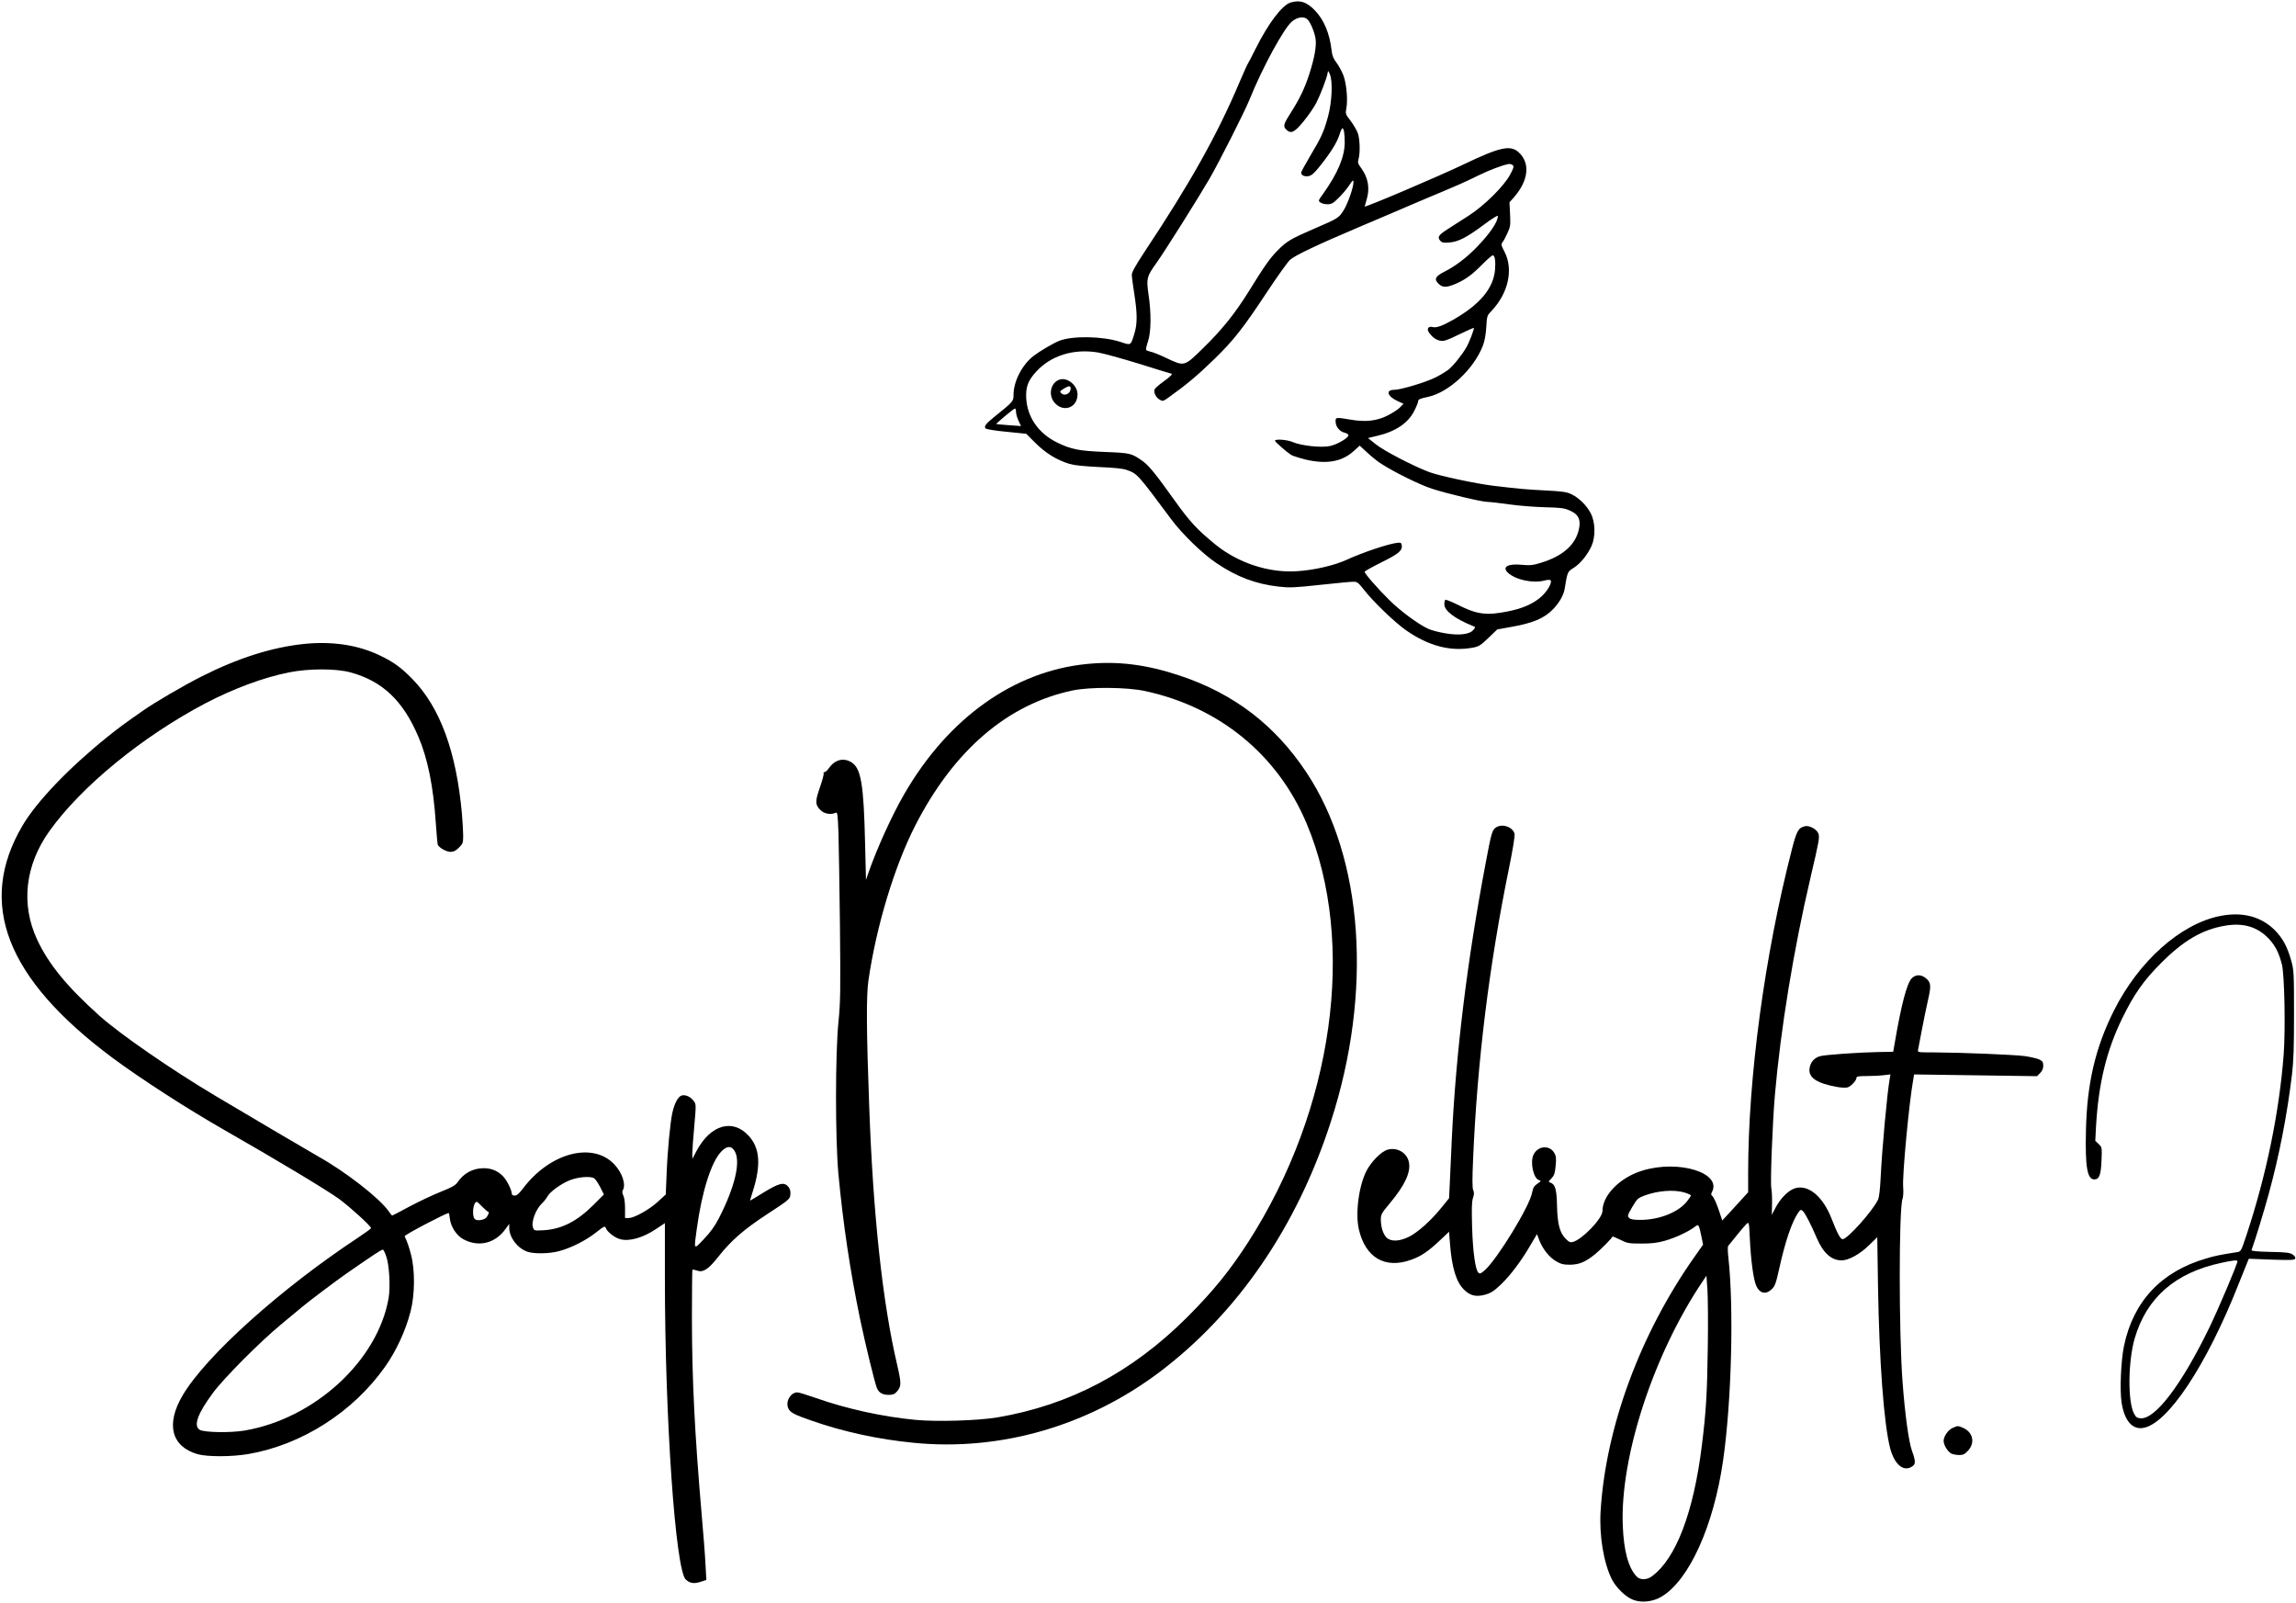 <?xml version="1.0" standalone="no"?>
<!DOCTYPE svg PUBLIC "-//W3C//DTD SVG 20010904//EN"
 "http://www.w3.org/TR/2001/REC-SVG-20010904/DTD/svg10.dtd">
<svg version="1.0" xmlns="http://www.w3.org/2000/svg"
 width="1844pt" height="1287pt" viewBox="0 0 1844 1287"
 preserveAspectRatio="xMidYMid meet">

<g transform="translate(0,1287) scale(0.1,-0.1)"
fill="#000000" stroke="none">
<path d="M10366 12850 c-69 -21 -178 -165 -281 -370 -31 -63 -61 -119 -65
-125 -4 -5 -33 -71 -65 -145 -176 -417 -395 -809 -762 -1361 -72 -109 -103
-164 -103 -185 0 -16 9 -85 20 -154 25 -160 25 -241 0 -321 -30 -96 -25 -93
-113 -64 -141 46 -383 50 -488 9 -49 -19 -156 -82 -207 -121 -92 -70 -162
-205 -162 -313 0 -53 -1 -54 -159 -181 -65 -53 -80 -74 -65 -89 7 -7 82 -19
169 -27 l157 -16 76 -76 c81 -80 170 -135 272 -166 37 -11 114 -19 235 -25
119 -5 195 -12 223 -23 87 -31 86 -30 359 -397 89 -120 254 -279 365 -353 164
-110 314 -166 496 -187 86 -10 125 -9 335 14 131 14 252 26 270 25 27 0 39
-10 82 -65 69 -90 245 -260 335 -323 182 -128 361 -175 540 -141 47 9 63 19
124 78 l71 68 105 19 c179 31 271 69 343 143 51 54 84 111 93 162 22 137 23
140 72 170 53 33 111 103 144 176 33 73 31 190 -5 260 -32 64 -95 126 -155
155 -38 19 -72 24 -211 31 -159 8 -210 13 -421 38 -143 18 -425 78 -510 109
-126 47 -365 171 -431 224 l-62 50 76 18 c148 35 247 103 296 201 17 33 31 69
31 78 0 13 18 21 78 33 170 37 370 224 443 415 13 36 23 90 26 147 5 88 6 91
43 130 134 141 176 332 104 472 -28 54 -30 62 -16 79 8 10 26 43 39 73 23 49
25 62 21 150 l-5 96 36 41 c119 136 133 278 35 364 -66 57 -151 38 -439 -100
-203 -97 -795 -349 -795 -338 0 2 7 25 15 52 29 94 14 179 -44 258 -25 34 -28
44 -20 71 14 49 11 160 -6 208 -9 24 -35 69 -58 99 -41 53 -42 57 -34 100 13
68 1 198 -23 263 -12 32 -37 78 -55 102 -25 32 -36 58 -40 97 -16 141 -62 251
-138 328 -64 65 -117 82 -191 60z m137 -138 c25 -27 56 -105 63 -155 8 -57 -9
-154 -51 -283 -37 -114 -76 -195 -145 -304 -62 -97 -67 -113 -40 -140 38 -38
67 -24 143 70 38 47 82 111 98 143 33 64 85 199 91 238 4 24 5 24 18 -6 25
-54 18 -224 -14 -340 -33 -122 -53 -166 -145 -320 -39 -66 -71 -125 -71 -131
0 -22 27 -34 60 -28 25 5 46 24 93 83 86 108 134 186 154 247 9 30 20 54 24
54 12 0 19 -42 19 -113 0 -115 -56 -248 -172 -411 -41 -56 -42 -59 -23 -72 10
-8 36 -14 57 -14 31 0 46 8 86 48 27 26 66 71 86 101 31 47 36 50 36 28 0 -44
-46 -174 -79 -226 -40 -62 -43 -64 -231 -145 -195 -84 -227 -104 -298 -176
-63 -63 -106 -125 -233 -330 -110 -177 -215 -308 -368 -457 -150 -147 -148
-147 -293 -78 -52 25 -109 48 -127 51 -17 4 -34 10 -36 15 -3 4 4 35 15 68 25
75 27 227 4 378 -18 126 -14 143 60 246 65 90 337 522 430 682 76 131 280 534
319 630 105 261 279 580 344 633 45 37 100 43 126 14z m1626 -1243 c-49 -93
-208 -250 -334 -331 -55 -35 -130 -84 -167 -107 -75 -48 -86 -65 -61 -94 15
-16 27 -18 74 -14 73 6 139 41 277 143 62 47 112 78 112 70 0 -47 -61 -138
-169 -250 -85 -87 -173 -154 -265 -200 -70 -36 -80 -59 -41 -96 33 -31 66 -30
145 5 74 33 128 73 216 163 34 34 67 62 73 62 17 0 24 -47 18 -118 -14 -149
-123 -278 -335 -399 -88 -50 -135 -67 -166 -59 -35 9 -50 -14 -29 -45 27 -37
55 -58 91 -65 28 -5 53 3 149 50 64 31 118 55 120 53 5 -6 -36 -114 -60 -156
-36 -62 -105 -148 -144 -179 -21 -16 -67 -44 -103 -62 -77 -39 -279 -100 -333
-100 -72 0 -54 -54 31 -92 l44 -20 -29 -30 c-15 -16 -61 -45 -100 -65 -86 -43
-175 -53 -293 -33 -123 21 -125 20 -123 -18 1 -40 34 -78 74 -87 16 -4 29 -13
29 -20 0 -21 -88 -73 -147 -86 -68 -16 -234 2 -302 32 -44 19 -141 26 -141 10
0 -9 90 -88 130 -114 14 -8 68 -25 120 -38 166 -38 290 -16 384 71 l46 42 62
-57 c34 -32 85 -73 113 -90 108 -69 305 -166 405 -199 120 -39 401 -106 448
-106 18 0 96 -9 175 -20 78 -11 207 -21 287 -23 126 -3 152 -6 199 -27 64 -28
85 -65 75 -132 -21 -135 -126 -232 -312 -288 -61 -19 -86 -21 -148 -15 -115
11 -163 -17 -113 -64 62 -57 203 -87 294 -62 22 6 43 7 48 2 15 -15 -21 -81
-68 -126 -64 -60 -152 -100 -274 -124 -173 -35 -249 -25 -405 54 -49 24 -93
42 -98 39 -4 -3 -8 -19 -8 -36 0 -52 83 -115 228 -174 23 -9 23 -10 5 -32 -30
-36 -114 -46 -225 -27 -50 8 -111 24 -135 35 -79 35 -227 144 -318 235 -93 92
-195 209 -195 224 0 5 61 39 135 76 138 68 169 94 163 137 -2 19 -8 22 -33 20
-73 -8 -277 -76 -410 -137 -99 -45 -257 -82 -393 -91 -228 -17 -478 65 -662
215 -146 119 -203 181 -325 351 -152 213 -207 281 -258 318 -90 63 -98 65
-302 73 -212 9 -270 20 -385 76 -148 72 -239 202 -248 353 -5 93 14 144 80
216 118 129 300 186 495 154 43 -7 192 -48 332 -91 139 -44 255 -79 257 -79
17 0 -6 -24 -61 -63 -36 -26 -69 -55 -72 -63 -9 -25 9 -64 39 -82 26 -16 29
-15 75 18 138 98 234 178 370 311 149 145 230 248 416 530 86 130 171 249 189
264 43 37 230 125 558 264 146 62 333 141 415 177 83 35 188 80 235 99 47 20
112 48 145 62 33 14 103 47 156 73 87 43 190 82 244 93 11 2 26 -2 34 -9 11
-10 8 -23 -20 -75z m-3969 -1906 c0 -16 9 -47 20 -71 l20 -43 -98 7 c-53 4
-98 8 -100 9 -5 4 140 125 150 125 4 0 8 -12 8 -27z"/>
<path d="M8504 9820 c-68 -28 -86 -124 -34 -184 70 -80 181 -41 184 64 2 77
-86 147 -150 120z m94 -77 c-4 -36 -50 -55 -74 -31 -14 14 -12 17 18 36 46 29
60 27 56 -5z"/>
<path d="M2436 7699 c-253 -27 -525 -113 -816 -260 -141 -71 -376 -208 -470
-274 -156 -109 -193 -136 -290 -214 -306 -246 -568 -519 -681 -713 -364 -621
-130 -1225 722 -1860 229 -170 602 -411 909 -586 407 -232 824 -483 915 -550
89 -66 255 -217 255 -233 0 -4 -46 -38 -102 -75 -623 -411 -1222 -949 -1410
-1266 -138 -232 -93 -412 118 -474 77 -22 276 -22 409 1 428 74 840 336 1097
700 90 127 164 286 205 443 36 138 37 338 3 462 -12 47 -29 97 -36 112 -8 15
-14 29 -14 32 0 12 332 186 354 186 2 0 6 -20 9 -45 7 -64 53 -135 106 -164
123 -68 257 -36 341 81 l30 41 0 -34 c1 -76 67 -163 147 -190 53 -18 176 -16
253 5 98 26 216 86 297 150 64 50 72 54 78 37 10 -31 71 -79 116 -91 74 -20
184 11 293 85 l66 44 0 -442 c0 -1126 85 -2345 168 -2420 33 -30 64 -35 116
-19 l49 16 -7 124 c-3 68 -17 250 -31 405 -56 653 -77 1074 -78 1574 0 211 2
385 4 388 3 2 20 -1 37 -7 48 -18 92 10 171 111 103 130 203 218 391 341 181
118 185 122 188 161 2 24 -3 43 -16 59 -33 41 -73 32 -196 -43 -59 -37 -110
-67 -111 -67 -2 0 8 33 21 74 67 211 57 346 -31 444 -129 143 -307 93 -420
-118 l-34 -65 -1 43 c0 24 7 123 16 219 15 171 15 177 -4 202 -25 34 -65 53
-96 45 -29 -7 -59 -62 -76 -139 -17 -78 -39 -303 -46 -487 l-7 -169 -63 -58
c-70 -64 -190 -131 -235 -131 l-29 0 0 78 c0 46 -6 88 -14 103 -8 16 -10 32
-5 40 29 46 -3 143 -69 212 -175 181 -516 90 -731 -195 -32 -42 -50 -58 -67
-58 -16 0 -24 6 -24 18 -1 28 -39 105 -68 135 -42 45 -94 67 -157 67 -87 0
-161 -40 -211 -114 -17 -24 -45 -40 -131 -74 -60 -24 -172 -76 -249 -117 -76
-41 -141 -75 -144 -75 -3 0 -16 16 -29 35 -69 101 -343 315 -561 437 -62 35
-570 334 -825 486 -354 210 -769 497 -935 645 -260 233 -408 413 -501 611
-133 285 -98 598 98 873 256 358 744 758 1253 1026 226 118 468 208 671 248
158 32 378 32 494 0 255 -69 422 -226 545 -516 75 -175 120 -397 140 -690 6
-88 13 -167 15 -175 8 -25 69 -60 104 -60 24 0 42 9 67 34 32 32 34 39 34 97
0 35 -5 114 -10 174 -45 500 -175 853 -396 1081 -91 93 -151 137 -259 189
-178 87 -388 118 -619 94z m3464 -4071 c51 -84 3 -288 -127 -541 -32 -62 -68
-112 -119 -165 -84 -89 -82 -92 -58 80 41 303 118 543 199 624 45 45 79 45
105 2z m-1129 -218 c10 -6 32 -38 49 -71 l30 -60 -83 -83 c-131 -131 -254
-195 -399 -204 -76 -4 -78 -4 -87 21 -17 44 22 149 74 197 15 14 33 37 41 52
21 40 115 107 187 134 66 24 155 31 188 14z m-897 -230 c22 -22 43 -40 47 -40
11 0 -1 -31 -17 -48 -20 -19 -72 -26 -89 -12 -28 23 -16 141 15 140 3 0 23
-18 44 -40z m-771 -401 c24 -70 33 -245 18 -332 -87 -501 -592 -966 -1154
-1063 -115 -20 -330 -16 -364 6 -51 33 -15 131 108 297 88 119 377 409 549
551 69 57 145 120 170 141 59 49 266 205 355 267 203 141 281 193 290 190 6
-1 18 -27 28 -57z"/>
<path d="M8733 7539 c-587 -56 -1117 -433 -1470 -1044 -99 -170 -222 -442
-289 -635 l-19 -55 -7 285 c-11 484 -32 612 -111 660 -62 38 -131 20 -177 -44
-14 -20 -31 -36 -38 -36 -7 0 -11 -4 -7 -10 3 -5 -10 -55 -30 -112 -40 -115
-39 -140 6 -184 30 -29 83 -38 120 -20 15 6 17 -10 23 -161 3 -92 8 -431 12
-753 5 -520 4 -605 -12 -765 -26 -256 -26 -937 -1 -1215 38 -407 94 -782 176
-1178 43 -203 115 -500 133 -545 15 -39 45 -57 95 -57 34 0 48 6 66 26 37 43
37 65 2 217 -116 493 -193 1201 -224 2072 -23 619 -24 892 -6 1015 64 436 208
912 375 1240 309 604 741 976 1265 1086 138 29 432 27 578 -4 600 -128 1070
-513 1302 -1067 401 -957 215 -2290 -468 -3355 -147 -229 -284 -398 -491 -605
-445 -444 -943 -707 -1526 -806 -158 -26 -483 -36 -655 -20 -266 25 -555 89
-800 175 -71 25 -139 46 -151 46 -53 0 -95 -69 -75 -123 14 -37 44 -54 189
-104 257 -90 540 -151 822 -178 694 -68 1395 134 1970 566 629 474 1106 1169
1378 2011 338 1042 263 2115 -195 2805 -253 381 -582 633 -1017 778 -268 89
-495 118 -743 94z"/>
<path d="M12013 6225 c-29 -20 -36 -45 -82 -290 -148 -783 -238 -1517 -271
-2210 -6 -126 -13 -285 -16 -353 l-6 -123 -60 -74 c-83 -104 -193 -202 -263
-236 -78 -38 -145 -40 -180 -5 -27 28 -45 83 -45 145 0 40 7 51 71 128 122
145 172 253 154 333 -16 75 -94 120 -170 99 -49 -13 -128 -92 -168 -166 -63
-118 -94 -346 -63 -476 53 -225 209 -317 417 -243 81 28 140 68 235 158 l72
68 7 -92 c15 -198 51 -315 116 -376 49 -47 96 -57 168 -37 48 14 70 29 127 83
77 74 166 193 239 320 l49 83 18 -48 c27 -70 80 -138 135 -170 40 -23 59 -28
113 -28 73 1 123 22 200 84 46 37 139 132 140 142 0 3 28 -8 62 -25 58 -29 69
-31 173 -31 83 0 129 6 188 23 84 24 182 70 234 108 36 28 36 28 58 -75 l13
-65 -67 -95 c-438 -620 -715 -1371 -756 -2046 -12 -197 25 -416 91 -547 34
-66 111 -141 169 -163 69 -27 160 -17 231 26 221 133 418 569 493 1094 68 472
87 1226 42 1630 -5 44 -6 84 -2 90 46 59 133 164 148 178 20 17 20 16 27 -126
8 -167 28 -316 50 -369 27 -63 77 -76 125 -30 26 24 34 45 62 172 47 213 101
371 151 443 19 26 21 27 38 12 18 -16 66 -110 111 -215 52 -121 117 -180 200
-180 56 0 149 51 220 122 l66 64 6 -395 c10 -601 47 -1102 97 -1298 35 -133
109 -195 178 -147 28 19 28 41 -2 124 -26 71 -57 296 -76 555 -30 394 -30
1391 0 1469 6 18 8 56 5 95 -8 88 47 677 82 870 l6 34 493 -7 494 -7 25 25
c17 17 25 36 25 59 0 29 -5 37 -32 50 -18 9 -70 20 -114 27 -89 12 -519 29
-732 30 -132 0 -132 0 -127 23 2 12 16 83 30 157 14 74 36 181 49 238 27 118
25 143 -16 177 -38 32 -81 32 -113 1 -40 -40 -84 -208 -137 -516 l-13 -75
-115 -2 c-163 -3 -428 -22 -471 -33 -48 -13 -79 -49 -86 -99 -10 -74 59 -120
224 -149 29 -5 64 -7 78 -4 27 5 75 55 75 78 0 11 18 14 83 14 45 0 106 3 136
7 l54 6 -6 -34 c-21 -117 -63 -580 -73 -799 -5 -97 -12 -155 -22 -175 -47 -94
-245 -315 -283 -315 -18 0 -43 46 -89 165 -69 177 -184 274 -290 245 -53 -14
-119 -79 -160 -157 l-30 -58 2 90 c1 50 -2 106 -6 125 -9 44 9 515 29 750 45
520 150 1166 286 1744 69 295 74 323 63 353 -11 34 -74 68 -108 59 -53 -13
-66 -35 -106 -191 -218 -849 -350 -1826 -350 -2594 l0 -154 -42 -46 c-23 -25
-70 -76 -104 -114 l-62 -67 -22 67 c-25 76 -48 125 -62 134 -6 4 -6 14 1 27
83 155 -268 263 -561 172 -178 -55 -318 -197 -318 -324 0 -59 -161 -227 -237
-248 -21 -6 -32 -1 -58 25 -48 48 -67 119 -70 268 -3 133 -15 171 -55 184 -16
5 -15 8 10 33 22 23 28 40 34 100 6 62 4 78 -11 105 -38 65 -130 58 -166 -13
-30 -59 -2 -191 42 -205 20 -6 20 -8 -11 -29 -27 -18 -35 -32 -44 -76 -22
-110 -276 -525 -377 -617 -34 -30 -41 -33 -54 -21 -24 25 -44 165 -50 366 -4
145 -3 203 7 233 10 29 10 45 2 63 -8 17 -8 88 -1 248 33 781 129 1559 289
2340 30 147 48 258 44 273 -14 56 -101 85 -151 50z m1515 -2930 c29 -9 52 -19
52 -24 0 -5 -14 -26 -31 -47 -68 -87 -221 -148 -371 -149 -59 0 -81 4 -94 16
-15 16 -13 22 25 87 38 65 45 72 97 92 108 40 237 50 322 25z m188 -1240 c-5
-372 -14 -520 -47 -785 -66 -541 -208 -914 -401 -1056 -42 -32 -97 -32 -125
-1 -66 71 -102 207 -110 408 -22 555 250 1384 648 1970 l24 36 8 -111 c4 -61
6 -268 3 -461z"/>
<path d="M17830 5515 c-317 -63 -653 -362 -852 -759 -149 -296 -217 -586 -225
-962 -7 -293 10 -394 67 -394 40 0 53 35 58 150 4 108 4 109 -23 134 l-27 26
6 117 c20 344 84 608 211 868 93 190 170 301 310 441 180 181 331 270 514 301
148 26 263 -9 354 -106 51 -55 80 -111 104 -206 21 -85 29 -518 14 -723 -36
-464 -138 -962 -297 -1444 -45 -135 -46 -137 -77 -142 -136 -21 -176 -29 -249
-51 -359 -104 -584 -343 -659 -700 -25 -117 -35 -356 -20 -455 22 -144 83
-218 170 -206 197 27 512 500 772 1161 33 82 64 161 70 174 l10 24 183 -7
c159 -5 185 -4 190 9 3 9 -5 22 -21 32 -22 15 -55 19 -181 21 -111 3 -152 7
-149 15 24 64 99 307 138 451 85 310 147 631 186 953 14 115 17 225 17 493 0
325 -1 350 -22 425 -31 112 -68 181 -132 246 -110 110 -261 150 -440 114z
m140 -2771 c0 -23 -149 -374 -225 -532 -224 -461 -436 -740 -554 -730 -28 2
-38 10 -53 40 -50 97 -47 419 7 603 95 325 326 527 695 605 89 20 130 24 130
14z"/>
<path d="M15683 1405 c-37 -16 -73 -68 -73 -105 0 -32 32 -85 61 -101 13 -6
41 -12 63 -12 33 0 45 6 73 36 58 64 38 149 -43 183 -40 17 -41 17 -81 -1z"/>
</g>
</svg>
